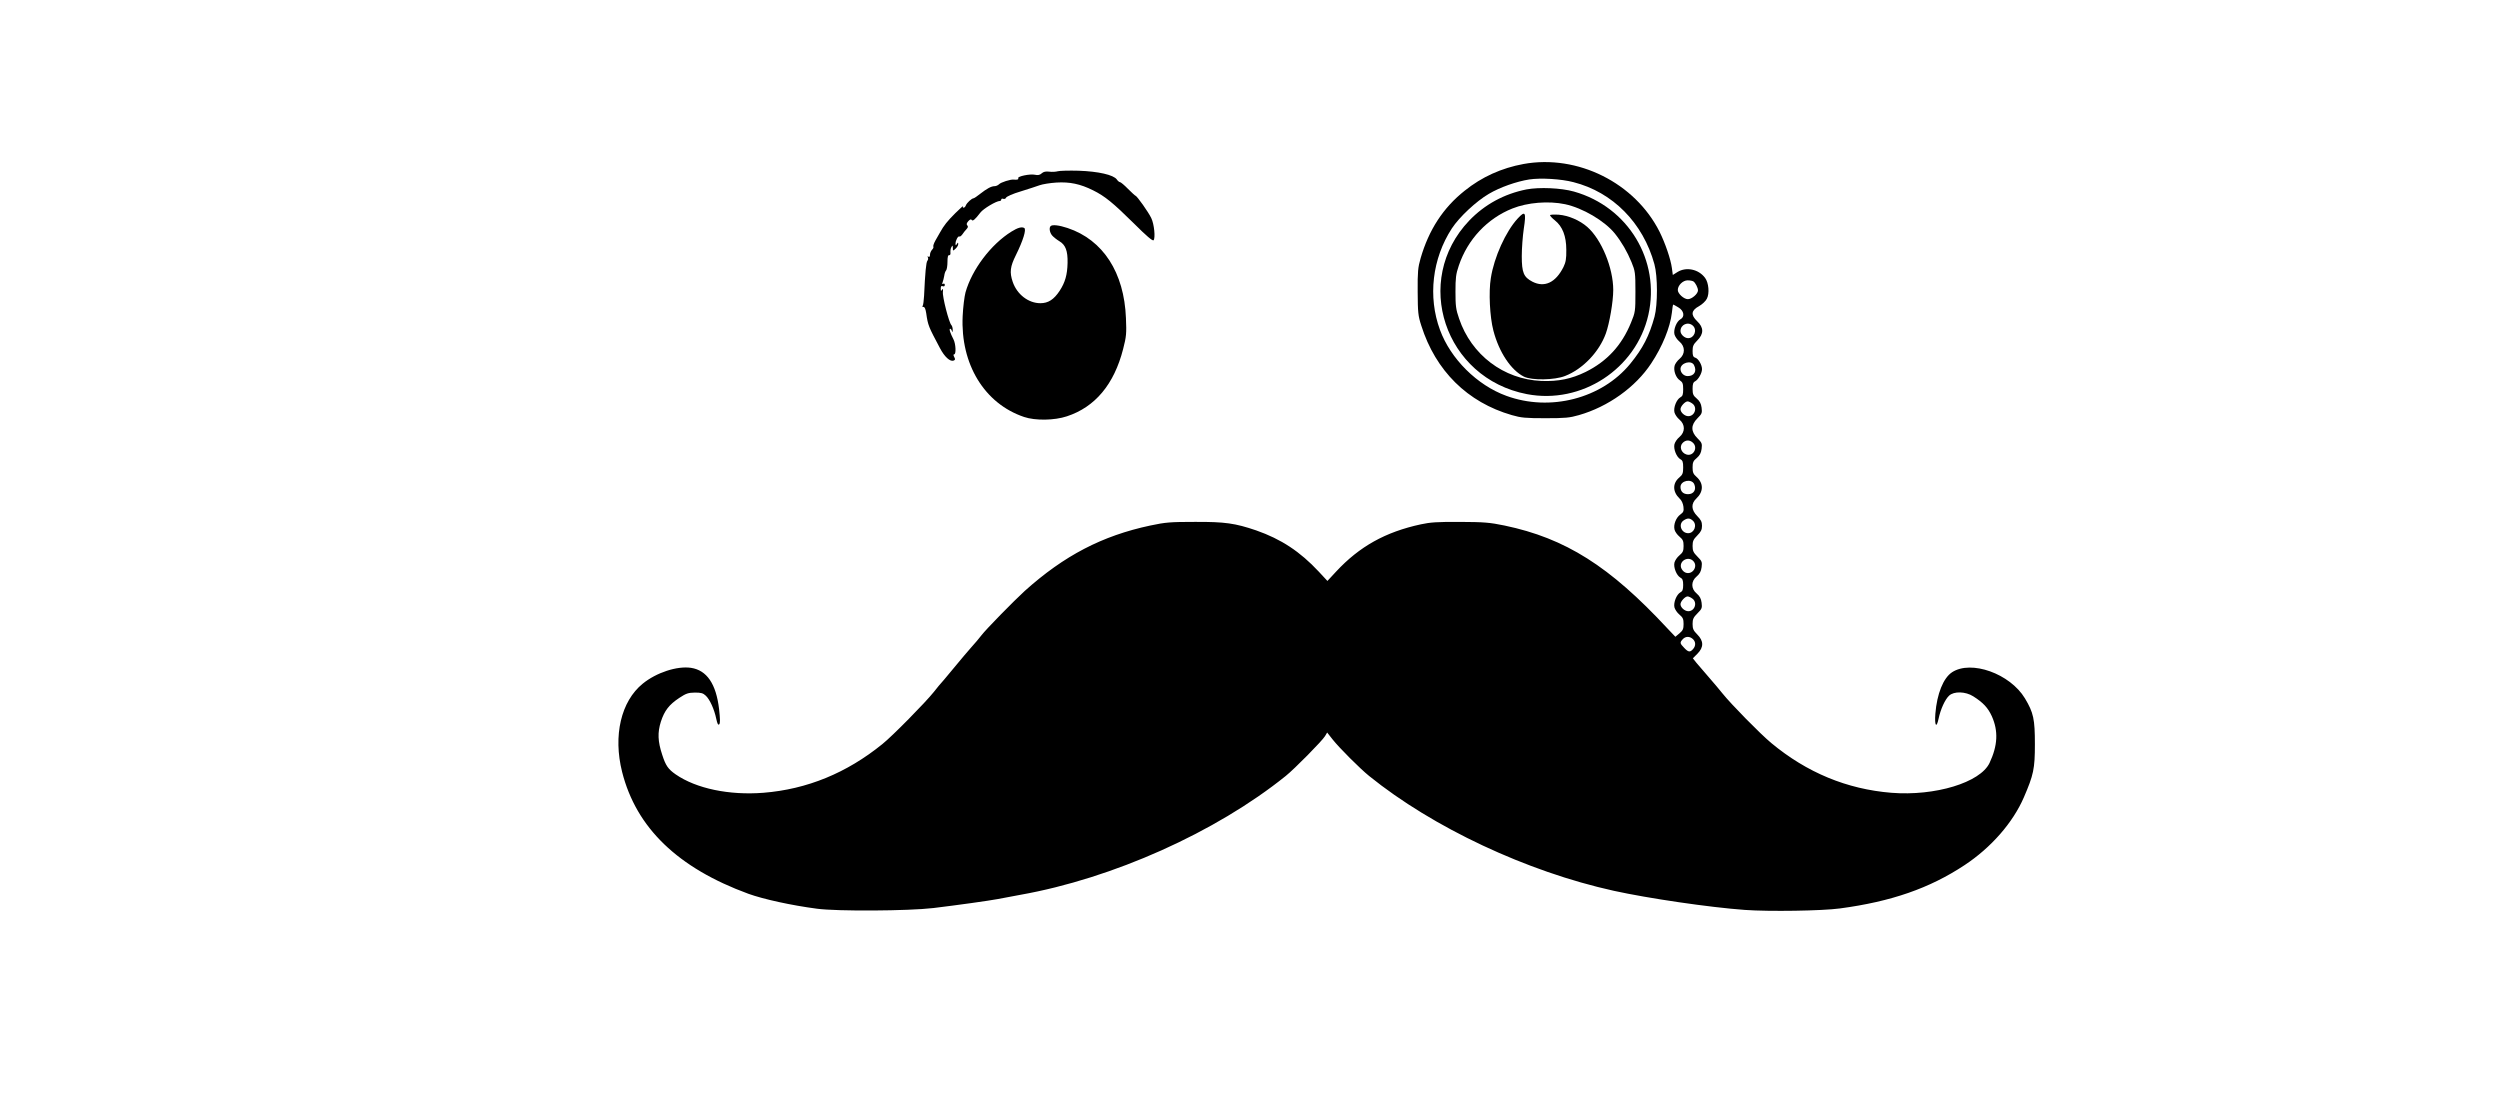 <?xml version="1.0" encoding="utf-8"?>
<!-- Generator: Adobe Illustrator 27.5.0, SVG Export Plug-In . SVG Version: 6.00 Build 0)  -->
<svg version="1.1" id="Livello_1" xmlns="http://www.w3.org/2000/svg" xmlns:xlink="http://www.w3.org/1999/xlink" x="0px" y="0px"
	 viewBox="0 0 3908 1748" style="enable-background:new 0 0 3908 1748;" xml:space="preserve">
<g transform="translate(0,1748) scale(0.1,-0.1)">
	<path d="M23815.8,14916.4c-342.7-63.1-651.8-201.8-920.9-418.4c-336.4-267-559.3-611.8-687.5-1053.4
		c-42-147.2-48.4-210.2-46.3-525.6c2.1-323.8,6.3-374.2,56.8-529.8c222.9-704.3,721.2-1198.4,1415-1398.2
		c145.1-42.1,214.5-48.4,523.5-48.4c311.2,0,380.6,6.3,525.6,48.4c456.2,130.4,885.2,437.3,1129,807.4
		c174.5,262.8,296.5,561.4,323.8,792.6c6.3,71.5,16.8,128.3,21,128.3c2.1,0,39.9-18.9,79.9-44.2c90.4-52.6,105.1-149.3,31.5-187.1
		c-58.9-33.6-109.3-157.7-92.5-233.4c8.4-33.6,42.1-84.1,77.8-113.5c92.5-77.8,92.5-195.5,2.1-271.2
		c-35.7-29.4-71.5-79.9-77.8-109.3c-18.9-75.7,21-187.1,84.1-227.1c42.1-29.4,50.5-50.5,50.5-138.8c0-84.1-8.4-107.2-44.2-126.2
		c-58.9-33.6-109.3-157.7-92.5-233.4c8.4-33.6,42.1-84.1,77.8-113.5c92.5-77.8,92.5-195.5,0-273.3c-35.7-29.4-69.4-79.9-77.8-113.5
		c-16.8-75.7,33.6-199.7,92.5-233.4c35.7-18.9,44.2-42.1,44.2-128.3c0-90.4-8.4-113.5-61-157.7c-107.2-90.4-105.1-222.9,4.2-328
		c33.6-29.4,54.7-79.9,61-128.3c8.4-69.4,0-86.2-48.4-121.9c-67.3-48.4-111.4-159.8-90.4-237.6c6.3-29.4,42-79.9,77.8-109.3
		c52.6-44.2,63.1-67.3,63.1-145.1c0-77.8-10.5-100.9-65.2-147.2c-35.7-29.4-69.4-79.9-77.8-113.5c-16.8-75.7,33.6-199.7,92.5-233.4
		c33.6-16.8,44.2-42,44.2-115.6c0-73.6-10.5-98.8-44.2-115.6c-58.9-33.6-109.3-157.7-92.5-233.4c8.4-33.6,42.1-84.1,77.8-113.5
		c54.7-46.3,65.2-69.4,65.2-147.2s-10.5-100.9-65.2-147.2l-63.1-52.6l-124,130.4c-904.1,973.5-1593.7,1408.7-2546.1,1608.4
		c-235.5,48.4-317.5,54.7-698,56.8c-346.9,2.1-466.8-6.3-609.7-37.8c-555.1-119.8-960.8-346.9-1324.6-738l-136.7-147.2l-136.7,147.2
		c-290.1,311.2-586.6,506.7-977.7,643.4c-328,111.4-485.7,134.6-956.6,132.5c-384.8,0-460.4-6.3-698-56.8
		c-750.6-159.8-1345.6-468.9-1961.6-1021.8c-168.2-153.5-609.7-603.4-679.1-695.9c-29.4-39.9-103-126.1-161.9-191.3
		c-56.8-65.2-157.7-182.9-220.8-260.7c-63.1-77.8-153.5-185-199.7-239.7c-48.4-52.6-119.8-138.8-159.8-191.3
		c-132.5-166.1-649.7-691.7-805.3-815.8c-557.2-452-1177.4-706.4-1858.6-761.1c-534-42-1051.2,65.2-1372.9,288
		c-117.7,82-155.6,136.7-210.2,307c-69.4,210.2-73.6,346.9-21,515.1c56.8,174.5,128.3,267,290.1,374.2
		c105.1,69.4,138.8,79.9,241.8,82c96.7,0,128.3-8.4,170.3-48.4c63.1-58.9,132.5-210.2,164-361.6c16.8-77.8,29.4-103,46.3-86.2
		c16.8,16.8,14.7,84.1-2.1,237.6c-46.3,395.3-191.3,607.6-439.4,645.5c-218.7,31.5-540.3-73.6-754.8-248.1
		c-338.5-275.4-464.7-811.6-321.7-1379.2c220.8-874.6,872.5-1501.2,1974.2-1904.9c233.4-84.1,670.7-180.8,1072.3-233.4
		c311.2-42.1,1427.6-35.7,1818.7,10.5c380.6,46.3,864.1,113.5,1009.2,140.9c58.9,12.6,214.5,39.9,346.9,65.2
		c1448.6,256.5,3061.2,979.8,4152.4,1858.6c136.7,109.3,571.9,550.9,613.9,622.3l33.6,56.8l86.2-109.3
		c103-130.4,426.8-454.1,569.8-569.8c996.6-805.3,2464.1-1494.9,3826.6-1795.5c536.1-117.7,1492.8-258.6,2047.8-298.6
		c380.6-27.3,1204.7-14.7,1484.4,23.1c803.2,107.2,1402.4,315.4,1949,677c414.2,273.3,754.8,662.3,927.2,1059.7
		c151.4,351.1,172.4,445.7,172.4,828.4c0,395.3-21,494.1-155.6,719.1c-233.4,386.9-841,603.4-1139.6,407.9
		c-136.7-90.4-235.5-336.4-260.7-647.6c-14.7-187.1,16.8-237.6,50.5-77.8c31.5,149.3,100.9,300.7,164,359.5
		c75.7,71.5,256.5,67.3,378.4-10.5c155.6-98.8,229.2-178.7,290.1-311.2c103-231.3,92.5-456.2-35.7-729.6
		c-145.1-307-851.5-521.4-1534.8-466.8c-695.9,56.8-1320.4,315.4-1877.5,777.9c-174.5,145.1-628.6,607.6-763.2,775.8
		c-42.1,52.6-138.8,168.2-214.5,254.4c-75.7,86.2-164,189.2-193.4,225l-54.7,69.4l71.5,71.5c100.9,100.9,98.8,199.7-2.1,300.7
		c-61,61-73.6,88.3-73.6,164c0,75.7,12.6,103,75.7,166.1c69.4,69.4,75.7,84.1,65.2,166.1c-8.4,65.2-29.4,103-75.7,143
		c-92.5,75.7-92.5,193.4,0,269.1c46.3,39.9,67.3,77.8,75.7,143c10.5,82,4.2,96.7-65.2,166.1c-63.1,63.1-75.7,90.4-75.7,166.1
		c0,75.7,12.6,103,73.6,164c56.8,56.8,73.6,90.4,73.6,151.4s-16.8,94.6-73.6,151.4c-96.7,96.7-100.9,195.5-12.6,277.5
		c111.4,105.1,111.4,237.6,0,336.4c-50.5,44.2-61,69.4-61,147.2s10.5,103,65.2,147.2c46.3,39.9,67.3,77.8,75.7,143
		c10.5,82,4.2,96.7-65.2,166.1c-105.1,105.1-105.1,206,0,311.2c69.4,69.4,75.7,84.1,65.2,166.1c-8.4,65.2-29.4,103-75.7,143
		c-54.7,46.3-65.2,67.3-65.2,151.4c0,75.7,8.4,103,42.1,119.8c48.4,27.3,105.1,126.1,105.1,189.2c0,67.3-56.8,164-105.1,178.7
		c-33.6,10.5-42.1,31.5-42.1,105.1c0,75.7,12.6,103,73.6,164c103,103,103,201.8-2.1,300.7c-103,98.8-94.6,168.2,29.4,235.5
		c48.4,27.3,105.1,79.9,121.9,115.6c44.2,82,29.4,250.2-27.3,325.9c-100.9,136.7-294.3,176.6-431,92.5l-73.6-46.3l-14.7,109.3
		c-18.9,138.8-103,384.8-191.3,563.5C25558.8,14622.1,24661,15069.9,23815.8,14916.4z M24595.9,14632.6
		c613.9-155.6,1089.1-637.1,1265.7-1282.5c52.6-189.2,52.6-630.8,2.1-820c-82-300.7-182.9-496.2-380.6-738
		c-445.7-542.4-1251-750.6-1934.3-500.4c-458.3,166.1-872.5,578.2-1038.6,1030.2c-191.3,519.3-121.9,1114.3,185,1587.4
		c117.7,178.7,380.6,424.7,578.2,540.3c174.5,103,431,193.4,630.8,225C24082.9,14701.9,24404.5,14683,24595.9,14632.6z
		 M26471.3,13080.9c31.5-21,71.5-98.8,71.5-140.9c0-52.6-96.7-136.7-157.7-136.7c-63.1,0-157.7,86.2-157.7,143
		c0,73.6,79.9,151.4,153.5,151.4C26418.7,13097.7,26458.7,13089.3,26471.3,13080.9z M26462.9,12389.2
		c71.5-65.2,23.1-195.5-73.6-195.5c-56.8,0-119.8,58.9-119.8,111.4C26269.5,12406,26387.2,12458.6,26462.9,12389.2z
		 M26479.7,11775.3c50.5-96.7,6.3-174.5-98.8-174.5c-58.9,0-111.4,52.6-111.4,111.4
		C26269.5,11806.8,26435.6,11855.2,26479.7,11775.3z M26454.5,11171.9c84.1-58.9,39.9-197.6-63.1-197.6
		c-56.8,0-121.9,58.9-121.9,109.3c0,44.2,71.5,121.9,111.4,121.9C26395.6,11205.5,26429.2,11190.8,26454.5,11171.9z M26462.9,10560
		c86.2-77.8,6.3-222.9-105.1-182.9c-77.8,27.3-109.3,119.8-56.8,176.6C26347.2,10604.2,26410.3,10608.4,26462.9,10560z
		 M26483.9,9912.5c37.8-86.2-6.3-157.7-96.7-157.7c-75.7,0-117.7,42-117.7,113.5C26269.5,9967.1,26441.9,10002.9,26483.9,9912.5z
		 M26462.9,9340.6c71.5-65.2,23.1-195.5-73.6-195.5c-107.2,0-157.7,138.8-73.6,197.6C26376.7,9384.7,26414.5,9384.7,26462.9,9340.6z
		 M26467.1,8711.9c86.2-84.1-14.7-229.2-124-180.8c-29.4,12.6-56.8,48.4-65.2,77.8C26250.5,8714,26389.3,8789.7,26467.1,8711.9z
		 M26454.5,8123.2c84.1-58.9,39.9-197.6-63.1-197.6c-56.8,0-121.9,58.9-121.9,109.3c0,44.2,71.5,121.9,111.4,121.9
		C26395.6,8156.9,26429.2,8142.1,26454.5,8123.2z M26462.9,7490.4c46.3-42,48.4-107.2,2.1-157.7c-46.3-52.6-73.6-48.4-138.8,21
		c-67.3,69.4-69.4,82-21,134.6C26347.2,7534.5,26412.4,7536.6,26462.9,7490.4z"/>
	<path d="M23862.1,14519c-349-69.4-653.9-235.5-895.7-487.8c-893.6-937.7-384.8-2464.1,902-2712.2
		c853.6-164,1707.2,393.2,1898.6,1238.4c191.3,849.4-313.3,1688.3-1162.7,1928C24404.5,14542.2,24059.7,14556.9,23862.1,14519z
		 M24465.5,14287.8c275.4-58.9,618.1-260.7,777.9-458.3c107.2-134.6,193.4-283.8,260.7-447.8c56.8-138.8,61-164,61-462.5
		c0-307-2.1-319.6-69.4-483.6c-145.1-355.3-374.2-603.4-708.5-769.5c-222.9-109.3-426.8-151.4-693.8-140.9
		c-588.7,25.2-1093.3,407.9-1284.6,973.5c-50.5,145.1-56.8,201.8-56.8,420.5c0,214.5,6.3,275.4,52.6,410
		c138.8,410,445.7,735.9,836.8,891.5C23876.8,14315.1,24206.9,14342.4,24465.5,14287.8z"/>
	<path d="M23723.3,14062.8c-185-201.8-367.9-603.4-418.4-929.3c-35.7-216.6-16.8-605.5,39.9-822.1
		c88.3-338.5,275.4-618.1,477.3-719.1c124-61,479.4-54.7,643.4,10.5c275.4,107.2,531.9,374.2,637.1,664.4
		c56.8,157.7,115.6,498.3,115.6,679.1c0,344.8-182.9,790.5-405.8,986.1c-117.7,103-292.2,178.7-445.7,191.3
		c-75.7,4.2-136.7,2.1-136.7-8.4c0-10.5,33.6-46.3,75.7-79.9c119.8-94.6,178.7-248.1,178.7-460.4c2.1-140.9-8.4-195.5-44.2-269.1
		c-121.9-243.9-296.5-325.9-485.7-229.2c-136.7,71.5-166.1,140.9-166.1,399.5c0,121.9,14.7,315.4,31.5,428.9
		C23860,14165.8,23843.2,14193.1,23723.3,14062.8z"/>
	<path d="M16534.9,14802.9c-29.4-8.4-88.3-12.6-132.5-6.3c-54.7,6.3-90.4,0-119.8-27.3c-27.3-25.2-56.8-31.5-105.1-21
		c-73.6,16.8-279.6-25.2-260.7-54.7c10.5-18.9-18.9-27.3-69.4-21c-48.4,6.3-201.8-42-231.3-73.6c-16.8-16.8-48.4-29.4-69.4-29.4
		c-50.5,0-119.8-37.8-225-119.8c-46.3-37.8-94.6-69.4-103-69.4c-29.4-2.1-103-69.4-119.8-109.3c-6.3-21-23.1-37.8-35.7-37.8
		c-12.6,0-16.8,10.5-8.4,23.1c8.4,14.7-46.3-35.7-121.9-109.3c-124-124-176.6-189.2-239.7-302.8c-12.6-23.1-44.2-77.8-69.4-121.9
		c-25.2-44.2-39.9-88.3-33.6-98.8s-4.2-31.5-21-48.4c-16.8-18.9-31.5-52.6-31.5-77.8c0-27.3-8.4-39.9-25.2-29.4
		c-14.7,8.4-16.8,6.3-8.4-10.5c8.4-12.6,6.3-37.8-6.3-52.6c-21-23.1-35.7-185-52.6-550.9c-4.2-71.5-12.6-138.8-21-153.5
		c-10.5-14.7-4.2-21,10.5-18.9c18.9,4.2,33.6-29.4,44.2-98.8c27.3-191.3,35.7-208.1,214.5-544.5c71.5-136.7,157.7-214.5,212.4-195.5
		c27.3,10.5,29.4,23.1,10.5,56.8c-14.7,27.3-14.7,42.1,0,42.1c31.5,0,25.2,161.9-10.5,231.3c-52.6,103-73.6,168.2-52.6,168.2
		c8.4,0,23.1-16.8,27.3-35.7c6.3-25.2,10.5-18.9,12.6,16.8c0,29.4-8.4,63.1-21,75.7c-37.8,37.8-143,447.8-132.5,519.3
		c4.2,48.4,2.1,56.8-12.6,33.6c-16.8-25.2-21-21-21,18.9c0,33.6,8.4,46.3,31.5,35.7c18.9-6.3,31.5,0,31.5,21
		c0,18.9-10.5,25.2-25.2,16.8c-16.8-10.5-18.9-4.2-8.4,25.2c8.4,21,18.9,67.3,25.2,100.9c4.2,33.6,16.8,71.5,29.4,84.1
		c10.5,10.5,21,71.5,21,132.5c0,77.8,8.4,109.3,27.3,105.1c14.7-2.1,23.1,14.7,18.9,44.2c-2.1,27.3,4.2,65.2,16.8,84.1
		c16.8,29.4,18.9,27.3,21-14.7c0-48.4,2.1-50.5,42-12.6c23.1,21,42,52.6,42,71.5c0,29.4-4.2,29.4-21,2.1c-16.8-27.3-21-25.2-21,6.3
		c0,50.5,39.9,124,61,111.4c8.4-6.3,29.4,10.5,46.3,33.6c16.8,25.2,44.2,61,65.2,82c23.1,25.2,27.3,42,10.5,58.9
		c-14.7,14.7-10.5,33.6,16.8,65.2c25.2,27.3,44.2,35.7,52.6,18.9c16.8-25.2,52.6,6.3,136.7,115.6c46.3,61,248.1,180.8,302.8,180.8
		c12.6,0,23.1,10.5,23.1,23.1s14.7,16.8,31.5,10.5c18.9-6.3,37.8,2.1,44.2,18.9c8.4,16.8,105.1,61,227.1,96.7
		c115.6,35.7,250.2,79.9,296.5,96.7c46.3,16.8,164,35.7,262.8,42c208.1,12.6,372.1-21,574-121.9c182.9-90.4,309.1-193.4,637.1-517.2
		c195.5-195.5,292.2-277.5,307-262.8c31.5,31.5,10.5,254.4-35.7,346.9c-42.1,90.4-222.9,344.8-246,349c-8.4,2.1-61,50.5-117.7,107.2
		c-56.8,58.9-113.5,105.1-124,105.1c-12.6,0-35.7,18.9-50.5,42c-50.5,71.5-288,126.2-597.1,136.7
		C16711.5,14815.5,16564.3,14811.3,16534.9,14802.9z"/>
	<path d="M16423.4,13945c-27.3-25.2-14.7-100.9,23.1-145.1c18.9-23.1,71.5-65.2,113.5-90.4c96.7-56.8,132.5-151.4,128.3-340.6
		c-4.2-185-37.8-302.8-124-435.2c-90.4-136.7-178.7-193.4-300.7-193.4c-187.1,0-365.8,136.7-433.1,334.3
		c-50.5,149.3-39.9,237.6,50.5,418.4c111.4,225,166.1,401.6,130.4,422.6c-37.8,23.1-100.9,6.3-201.8-56.8
		c-319.6-199.7-616-590.8-717-950.3c-16.8-63.1-37.8-229.2-44.2-370c-35.7-750.6,340.6-1368.7,960.8-1576.9
		c174.5-58.9,473.1-54.7,668.6,10.5c441.5,145.1,738,500.4,878.8,1051.2c50.5,195.5,54.7,243.9,44.2,483.6
		c-27.3,712.7-357.4,1223.7-912.5,1408.7C16555.9,13959.8,16448.7,13972.4,16423.4,13945z"/>
</g>
</svg>

